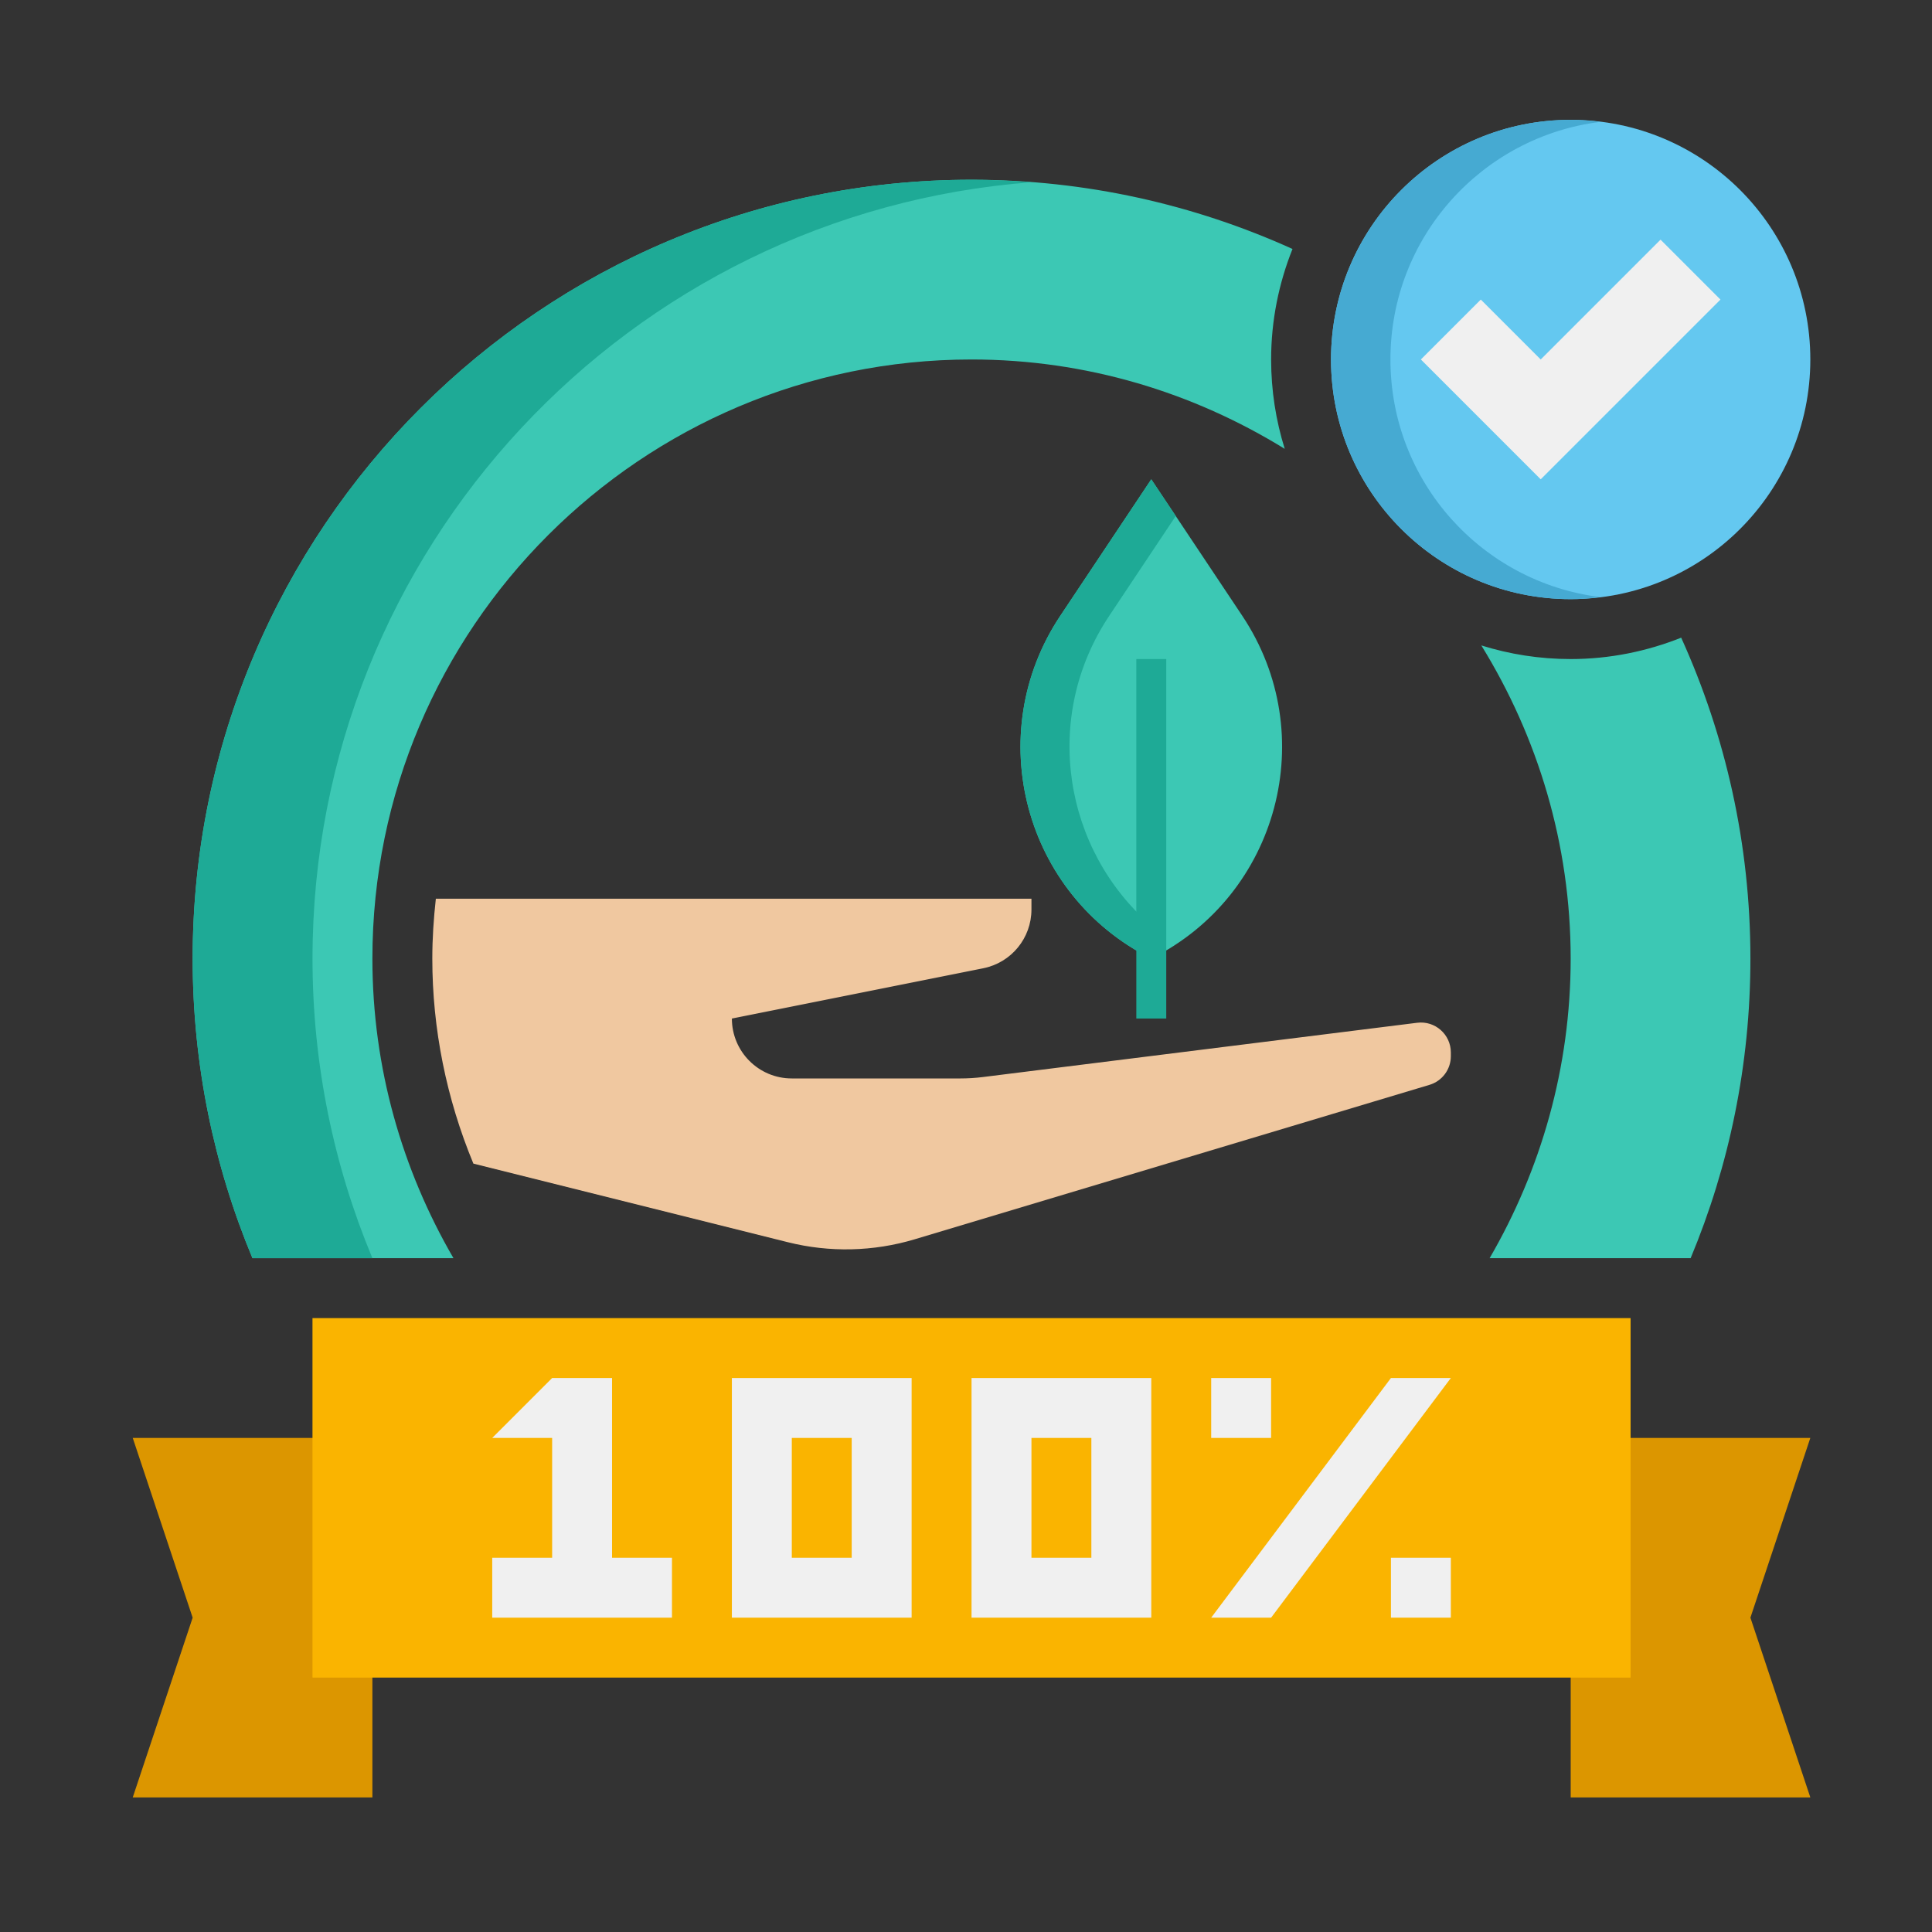 <svg width="89" height="89" viewBox="0 0 89 89" fill="none" xmlns="http://www.w3.org/2000/svg">
<rect x="0" y="0" width="89" height="89" fill="#333333" stroke="none"/>
<g id="Frame">
<g id="Icons">
<g id="Group">
<g id="Group_2">
<path id="Vector" d="M83.395 82.8H72.356V66.24H83.395L80.635 74.52L83.395 82.8Z" fill="#DC9600"/>
</g>
<g id="Group_3">
<path id="Vector_2" d="M6.115 82.8H17.155V66.24H6.115L8.875 74.52L6.115 82.8Z" fill="#DC9600"/>
</g>
<g id="Group_4">
<path id="Vector_3" d="M14.395 60.72H75.115V77.28H14.395V60.72Z" fill="#FAB400"/>
</g>
<g id="Group_5">
<path id="Vector_4" d="M80.635 44.16C80.635 38.887 79.489 33.885 77.446 29.375C75.869 30.004 74.153 30.36 72.355 30.36C70.921 30.36 69.54 30.139 68.239 29.732C70.832 33.937 72.355 38.868 72.355 44.16C72.355 49.19 70.981 53.895 68.621 57.96H77.881C79.653 53.711 80.635 49.051 80.635 44.16Z" fill="#3CC8B4"/>
</g>
<g id="Group_6">
<path id="Vector_5" d="M17.155 44.16C17.155 28.941 29.537 16.56 44.755 16.56C50.048 16.56 54.978 18.084 59.183 20.677C58.776 19.375 58.556 17.994 58.556 16.56C58.556 14.762 58.911 13.046 59.541 11.469C55.031 9.427 50.029 8.28 44.755 8.28C24.94 8.28 8.875 24.345 8.875 44.16C8.875 49.051 9.858 53.711 11.63 57.96H20.89C18.53 53.895 17.155 49.19 17.155 44.16Z" fill="#3CC8B4"/>
</g>
<g id="Group_7">
<path id="Vector_6" d="M14.396 44.16C14.396 25.273 28.99 9.806 47.516 8.396C46.603 8.327 45.686 8.28 44.755 8.28C24.94 8.28 8.875 24.345 8.875 44.16C8.875 49.051 9.858 53.711 11.63 57.96H17.155C15.382 53.711 14.396 49.052 14.396 44.16Z" fill="#1EAA96"/>
</g>
<g id="Group_8">
<path id="Vector_7" d="M72.355 27.6C78.453 27.6 83.395 22.657 83.395 16.56C83.395 10.463 78.453 5.52 72.355 5.52C66.258 5.52 61.315 10.463 61.315 16.56C61.315 22.657 66.258 27.6 72.355 27.6Z" fill="#64C8F0"/>
</g>
<g id="Group_9">
<path id="Vector_8" d="M64.052 16.56C64.052 10.927 68.273 6.289 73.724 5.614C73.275 5.557 72.819 5.52 72.355 5.52C66.259 5.52 61.315 10.463 61.315 16.56C61.315 22.657 66.259 27.6 72.355 27.6C72.819 27.6 73.275 27.563 73.723 27.506C68.273 26.831 64.052 22.193 64.052 16.56Z" fill="#46AAD2"/>
</g>
<g id="Group_10">
<path id="Vector_9" d="M79.255 13.8L70.975 22.08L65.455 16.56L68.215 13.8L70.975 16.56L76.495 11.04L79.255 13.8Z" fill="#F0F0F0"/>
</g>
<g id="Group_11">
<g id="Group_12">
<path id="Vector_10" d="M28.195 71.76V63.48H25.435L22.675 66.24H25.435V71.76H22.675V74.52H30.955V71.76H28.195Z" fill="#F0F0F0"/>
</g>
<g id="Group_13">
<path id="Vector_11" d="M33.715 63.48V74.52H41.995V63.48H33.715ZM39.235 71.76H36.475V66.24H39.235V71.76Z" fill="#F0F0F0"/>
</g>
<g id="Group_14">
<path id="Vector_12" d="M44.755 63.48V74.52H53.035V63.48H44.755ZM50.275 71.76H47.515V66.24H50.275V71.76Z" fill="#F0F0F0"/>
</g>
<g id="Group_15">
<path id="Vector_13" d="M55.795 63.48H58.555V66.24H55.795V63.48Z" fill="#F0F0F0"/>
</g>
<g id="Group_16">
<path id="Vector_14" d="M64.075 71.76H66.835V74.52H64.075V71.76Z" fill="#F0F0F0"/>
</g>
<g id="Group_17">
<path id="Vector_15" d="M64.075 63.48L55.795 74.52H58.555L66.835 63.48H64.075Z" fill="#F0F0F0"/>
</g>
</g>
<g id="Group_18">
<path id="Vector_16" d="M65.284 47.115L45.267 49.617C44.926 49.659 44.584 49.68 44.24 49.68H36.475C34.95 49.68 33.715 48.445 33.715 46.92L45.296 44.604C46.587 44.346 47.515 43.213 47.515 41.898V41.4H20.078C19.977 42.308 19.915 43.226 19.915 44.16C19.915 47.395 20.564 50.606 21.807 53.603L36.292 57.224C38.218 57.706 40.24 57.659 42.142 57.088L65.851 49.975C66.436 49.8 66.835 49.263 66.835 48.653V48.484C66.835 47.653 66.108 47.011 65.284 47.115Z" fill="#F0C8A0"/>
</g>
<g id="Group_19">
<path id="Vector_17" d="M53.035 22.08L48.842 28.37C45.207 33.824 47.173 41.229 53.035 44.16C58.898 41.229 60.864 33.824 57.229 28.37L53.035 22.08Z" fill="#3CC8B4"/>
</g>
<g id="Group_20">
<path id="Vector_18" d="M53.035 42.641C48.992 39.147 47.979 33.045 51.097 28.37L54.163 23.77L53.035 22.08L48.842 28.37C45.207 33.824 47.173 41.229 53.035 44.16V42.641Z" fill="#1EAA96"/>
</g>
<g id="Group_21">
<path id="Vector_19" d="M52.346 30.36H53.725V46.92H52.346V30.36Z" fill="#1EAA96"/>
</g>
</g>
</g>
</g>
</svg>
